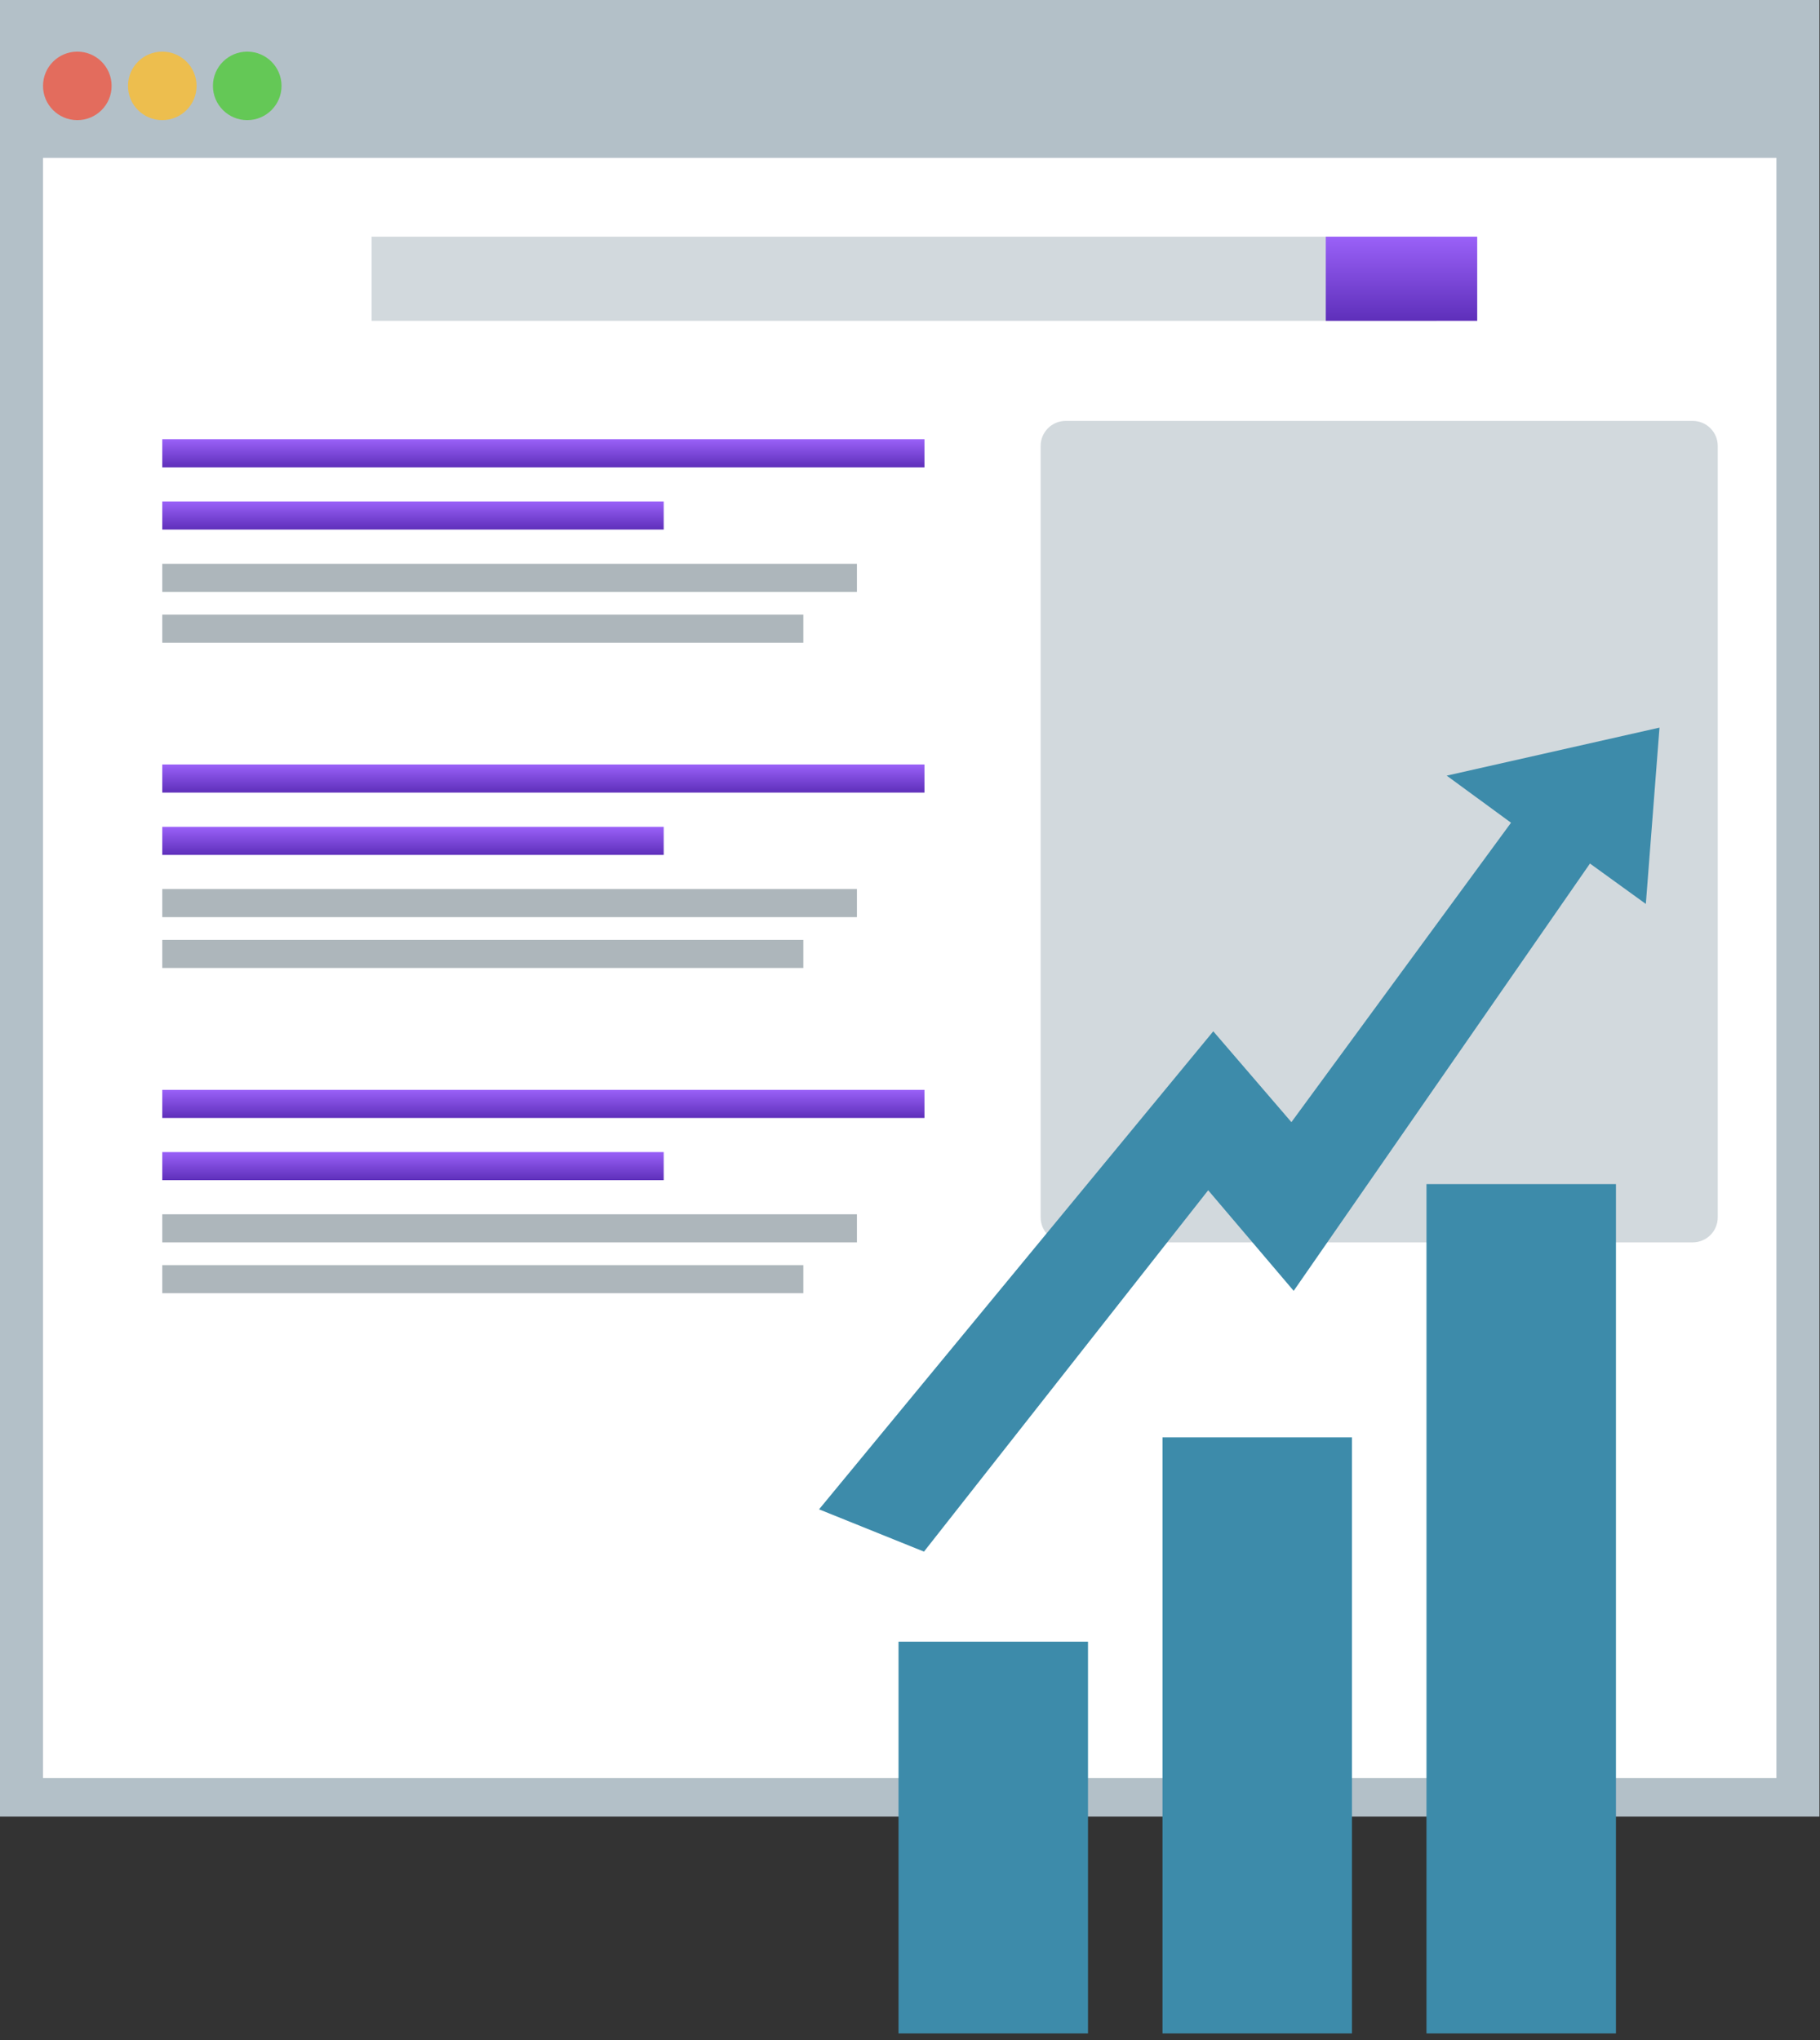 <svg width="124" height="139" viewBox="0 0 124 139" fill="none" xmlns="http://www.w3.org/2000/svg">
<rect x="0" y="0" width="124" height="139" fill="#333333" stroke="none"/>
<path d="M123.962 0H0V123.76H123.962V0Z" fill="#B3C0C8"/>
<path d="M121.031 10.755H2.931V121.135H121.031V10.755Z" fill="white"/>
<path d="M5.268 8.185C6.559 8.185 7.605 7.14 7.605 5.852C7.605 4.563 6.559 3.518 5.268 3.518C3.977 3.518 2.931 4.563 2.931 5.852C2.931 7.14 3.977 8.185 5.268 8.185Z" fill="#E36C5D"/>
<path d="M11.056 8.185C12.347 8.185 13.393 7.14 13.393 5.852C13.393 4.563 12.347 3.518 11.056 3.518C9.765 3.518 8.719 4.563 8.719 5.852C8.719 7.14 9.765 8.185 11.056 8.185Z" fill="#EDBE4E"/>
<path d="M16.844 8.185C18.135 8.185 19.181 7.14 19.181 5.852C19.181 4.563 18.135 3.518 16.844 3.518C15.553 3.518 14.507 4.563 14.507 5.852C14.507 7.14 15.553 8.185 16.844 8.185Z" fill="#64C856"/>
<path d="M62.985 29.924H11.056V31.838H62.985V29.924Z" fill="url(#paint0_linear_88_72)"/>
<path d="M45.219 34.162H11.056V36.076H45.219V34.162Z" fill="url(#paint1_linear_88_72)"/>
<path d="M58.384 38.41H11.056V40.324H58.384V38.41Z" fill="#ADB6BB"/>
<path d="M54.732 41.873H11.056V43.787H54.732V41.873Z" fill="#ADB6BB"/>
<path d="M62.985 52.082H11.056V53.996H62.985V52.082Z" fill="url(#paint2_linear_88_72)"/>
<path d="M45.219 56.329H11.056V58.243H45.219V56.329Z" fill="url(#paint3_linear_88_72)"/>
<path d="M58.384 60.568H11.056V62.482H58.384V60.568Z" fill="#ADB6BB"/>
<path d="M54.732 64.031H11.056V65.945H54.732V64.031Z" fill="#ADB6BB"/>
<path d="M62.985 74.249H11.056V76.163H62.985V74.249Z" fill="url(#paint4_linear_88_72)"/>
<path d="M45.219 78.487H11.056V80.401H45.219V78.487Z" fill="url(#paint5_linear_88_72)"/>
<path d="M58.384 82.726H11.056V84.64H58.384V82.726Z" fill="#ADB6BB"/>
<path d="M54.732 86.189H11.056V88.103H54.732V86.189Z" fill="#ADB6BB"/>
<path d="M115.326 28.675H72.608C71.665 28.675 70.901 29.438 70.901 30.38V82.935C70.901 83.877 71.665 84.64 72.608 84.64H115.326C116.268 84.64 117.033 83.877 117.033 82.935V30.38C117.033 29.438 116.268 28.675 115.326 28.675Z" fill="#D2D9DD"/>
<path d="M97.87 16.124H25.316V21.857H97.87V16.124Z" fill="#D2D9DD"/>
<path d="M100.645 16.124H90.328V21.857H100.645V16.124Z" fill="url(#paint6_linear_88_72)"/>
<path d="M74.127 111.842H61.218V138.53H74.127V111.842Z" fill="#3D8BAA"/>
<path d="M92.112 97.924H79.203V138.53H92.112V97.924Z" fill="#3D8BAA"/>
<path d="M110.098 80.669H97.189V138.53H110.098V80.669Z" fill="#3D8BAA"/>
<path fill-rule="evenodd" clip-rule="evenodd" d="M55.804 102.827L82.663 70.26L87.986 76.449L102.949 56.05L98.567 52.842L113.065 49.57L112.134 61.583L108.327 58.83L88.141 87.943L82.316 81.089L62.952 105.708L55.804 102.827Z" fill="#3D8BAA"/>
<defs>
<linearGradient id="paint0_linear_88_72" x1="37.021" y1="29.924" x2="37.021" y2="31.838" gradientUnits="userSpaceOnUse">
<stop stop-color="#9A61F8"/>
<stop offset="1" stop-color="#5E2FBA"/>
</linearGradient>
<linearGradient id="paint1_linear_88_72" x1="28.138" y1="34.162" x2="28.138" y2="36.076" gradientUnits="userSpaceOnUse">
<stop stop-color="#9A61F8"/>
<stop offset="1" stop-color="#5E2FBA"/>
</linearGradient>
<linearGradient id="paint2_linear_88_72" x1="37.021" y1="52.082" x2="37.021" y2="53.996" gradientUnits="userSpaceOnUse">
<stop stop-color="#9A61F8"/>
<stop offset="1" stop-color="#5E2FBA"/>
</linearGradient>
<linearGradient id="paint3_linear_88_72" x1="28.138" y1="56.329" x2="28.138" y2="58.243" gradientUnits="userSpaceOnUse">
<stop stop-color="#9A61F8"/>
<stop offset="1" stop-color="#5E2FBA"/>
</linearGradient>
<linearGradient id="paint4_linear_88_72" x1="37.021" y1="74.249" x2="37.021" y2="76.163" gradientUnits="userSpaceOnUse">
<stop stop-color="#9A61F8"/>
<stop offset="1" stop-color="#5E2FBA"/>
</linearGradient>
<linearGradient id="paint5_linear_88_72" x1="28.138" y1="78.487" x2="28.138" y2="80.401" gradientUnits="userSpaceOnUse">
<stop stop-color="#9A61F8"/>
<stop offset="1" stop-color="#5E2FBA"/>
</linearGradient>
<linearGradient id="paint6_linear_88_72" x1="95.487" y1="16.124" x2="95.487" y2="21.857" gradientUnits="userSpaceOnUse">
<stop stop-color="#9A61F8"/>
<stop offset="1" stop-color="#5E2FBA"/>
</linearGradient>
</defs>
</svg>
